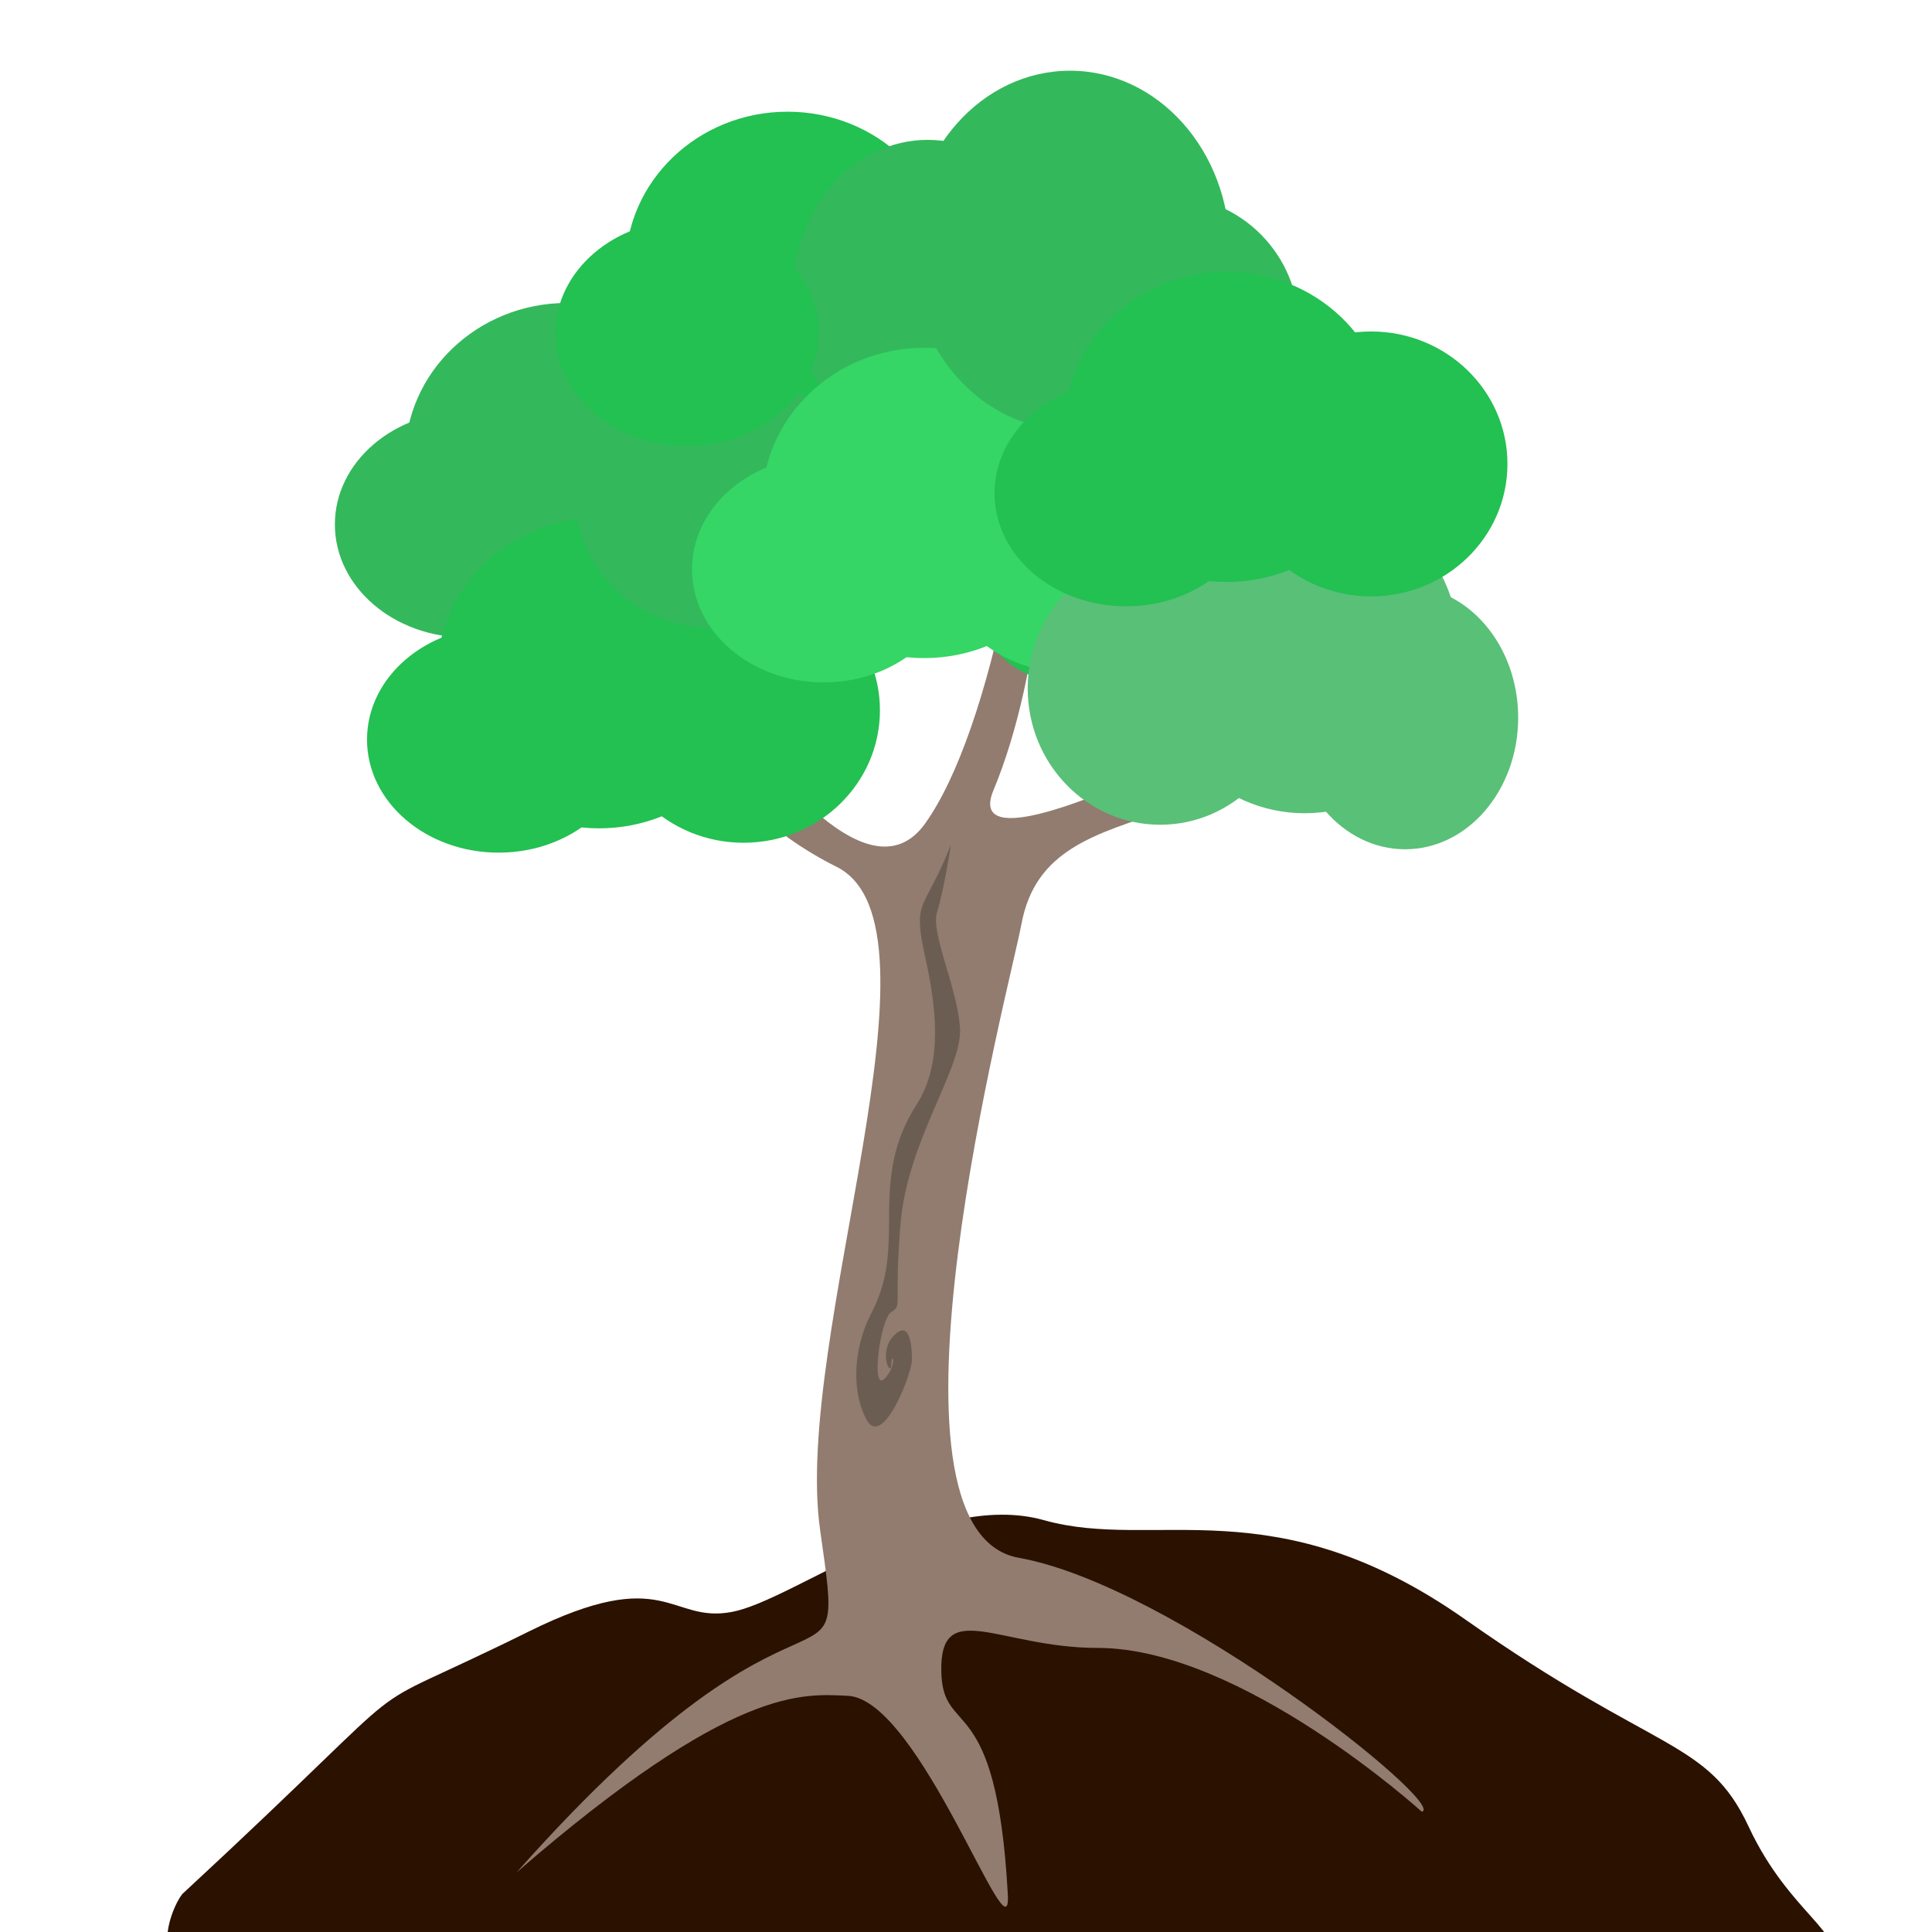 <?xml version="1.0" encoding="UTF-8" standalone="no"?>
<!-- Created with Inkscape (http://www.inkscape.org/) -->

<svg
   xmlns:dc="http://purl.org/dc/elements/1.1/"
   xmlns:cc="http://creativecommons.org/ns#"
   xmlns:rdf="http://www.w3.org/1999/02/22-rdf-syntax-ns#"
   xmlns:svg="http://www.w3.org/2000/svg"
   xmlns="http://www.w3.org/2000/svg"
   xmlns:sodipodi="http://sodipodi.sourceforge.net/DTD/sodipodi-0.dtd"
   xmlns:inkscape="http://www.inkscape.org/namespaces/inkscape"
   width="1000"
   height="1000"
   viewBox="0 0 1000 1000"
   id="svg4940"
   version="1.1"
   inkscape:version="0.91 r13725"
   sodipodi:docname="árbol.svg"
   inkscape:export-filename="C:\Users\SisAdmin1\Pictures\elementos\arbol.png"
   inkscape:export-xdpi="104.32941"
   inkscape:export-ydpi="104.32941">
  <defs
     id="defs4942" />
  <sodipodi:namedview
     id="base"
     pagecolor="#ffffff"
     bordercolor="#666666"
     borderopacity="1.0"
     inkscape:pageopacity="0.0"
     inkscape:pageshadow="2"
     inkscape:zoom="0.49497475"
     inkscape:cx="176.97573"
     inkscape:cy="549.59236"
     inkscape:document-units="px"
     inkscape:current-layer="layer1"
     showgrid="false"
     units="px"
     inkscape:window-width="1600"
     inkscape:window-height="838"
     inkscape:window-x="-8"
     inkscape:window-y="-8"
     inkscape:window-maximized="1" />
  <g
     inkscape:groupmode="layer"
     id="layer4"
     inkscape:label="Capa 3">
    <ellipse
       style="opacity:1;fill:#23c052;fill-opacity:1;stroke:none;stroke-width:1.033;stroke-opacity:1"
       id="path4969-0-3"
       cx="407.631"
       cy="138.108"
       rx="83.826"
       ry="80.291" />
    <ellipse
       style="opacity:1;fill:#23c052;fill-opacity:1;stroke:none;stroke-width:1.252;stroke-opacity:1"
       id="path4973-6"
       cx="482.382"
       cy="157.301"
       rx="70.585"
       ry="68.564" />
    <path
       style="fill:#2b1100;fill-rule:evenodd;stroke:none;stroke-width:1px;stroke-linecap:butt;stroke-linejoin:miter;stroke-opacity:1"
       d="M 94.954,979.797 C 232.335,852.518 171.726,894.944 273.751,844.437 c 71.197,-35.246 72.731,-4.041 105.056,-10.102 32.325,-6.061 104.046,-63.64 161.624,-47.477 57.579,16.162 119.198,-18.183 218.193,51.518 98.995,69.701 125.259,61.619 146.472,107.076 21.213,45.457 51.518,55.558 42.426,71.721 -9.091,16.162 -800.733,14.523 -830.345,12.122 -48.888,-3.964 -25.429,-47.539 -22.223,-49.497 z"
       id="path5751"
       inkscape:connector-curvature="0"
       sodipodi:nodetypes="csssssssc" />
  </g>
  <g
     inkscape:label="Capa 1"
     inkscape:groupmode="layer"
     id="layer1"
     transform="translate(0,-52.362)">
    <path
       style="fill:#917c6f;fill-opacity:1;fill-rule:evenodd;stroke:none;stroke-width:1px;stroke-linecap:butt;stroke-linejoin:miter;stroke-opacity:1"
       d="M 267.363,1021.543 C 424.506,844.4 438.792,944.4 424.506,844.4 c -14.286,-100 69.924,-312.892 8.398,-343.437 -139.019,-69.016 -156.97,-305.716 -156.97,-273.706 0,27.632 149.54,325.768 202.857,251.429 34.328,-47.864 60,-180 57.143,-280 -2.727,-95.451 29.666,139.247 -21.703,262.654 -24.106,57.91 213.132,-76.94 213.132,-76.94 -76.067,114.112 -184.358,69.184 -198.673,146.318 -5.829,31.408 -81.327,313.682 -1.327,327.967 80,14.286 222.491,128.216 208.571,131.429 0,0 -93.424,-84.807 -167.764,-84.793 -50.74,0.01 -81.718,-26.672 -80.951,12.181 0.693,35.123 28.59,7.924 34.429,115.469 2.01,37.013 -45.456,-101.235 -82.857,-102.857 -23.013,-0.998 -59.188,-5.922 -171.429,91.429 z"
       id="path4948"
       inkscape:connector-curvature="0"
       sodipodi:nodetypes="cssssssssssssssc" />
    <path
       style="fill:#6c5d53;fill-rule:evenodd;stroke:none;stroke-width:1.196px;stroke-linecap:butt;stroke-linejoin:miter;stroke-opacity:1"
       d="m 492.158,489.739 c -14.207,35.76 -20.127,27.128 -13.023,59.189 7.104,32.061 7.104,56.723 -4.736,75.219 -11.839,18.496 -14.207,35.76 -14.207,57.956 0,22.196 -1.184,34.527 -9.471,50.557 -8.288,16.03 -10.655,38.226 -2.368,54.256 8.288,16.03 23.679,-23.429 23.679,-30.828 0,-7.399 -1.184,-20.963 -9.471,-12.331 -8.288,8.632 -1.184,22.196 -1.184,14.797 0,-7.399 3.552,0 -3.552,7.399 -7.104,7.399 -2.368,-30.828 3.552,-34.527 5.92,-3.699 1.184,-2.466 4.736,-45.625 3.552,-43.159 31.966,-80.152 30.782,-101.114 -1.184,-20.963 -15.391,-49.324 -11.839,-60.422 3.552,-11.098 7.104,-34.527 7.104,-34.527 z"
       id="path4967"
       inkscape:connector-curvature="0"
       sodipodi:nodetypes="csssssssssssssc" />
    <ellipse
       style="opacity:1;fill:#23c052;fill-opacity:1;stroke:none;stroke-opacity:1"
       id="path5001"
       cx="550.028"
       cy="370.004"
       rx="40.911"
       ry="34.85" />
    <ellipse
       style="opacity:1;fill:#23c052;fill-opacity:1;stroke:none;stroke-opacity:1"
       id="path5001-7"
       cx="514.168"
       cy="343.235"
       rx="40.911"
       ry="34.85" />
    <ellipse
       style="opacity:1;fill:#23c052;fill-opacity:1;stroke:none;stroke-opacity:1"
       id="path5001-9"
       cx="560.635"
       cy="310.91"
       rx="40.911"
       ry="34.85" />
    <ellipse
       style="opacity:1;fill:#23c052;fill-opacity:1;stroke:none;stroke-opacity:1"
       id="path5001-8"
       cx="518.208"
       cy="230.098"
       rx="40.911"
       ry="34.85" />
    <ellipse
       style="opacity:1;fill:#23c052;fill-opacity:1;stroke:none;stroke-opacity:1"
       id="path5001-3"
       cx="547.503"
       cy="193.732"
       rx="40.911"
       ry="34.85" />
    <ellipse
       style="opacity:1;fill:#23c052;fill-opacity:1;stroke:none;stroke-opacity:1"
       id="path5001-87"
       cx="568.716"
       cy="245.25"
       rx="40.911"
       ry="34.85" />
    <ellipse
       style="opacity:1;fill:#34b85c;fill-opacity:1;stroke:none;stroke-width:1.033;stroke-opacity:1"
       id="path4969-0-9"
       cx="293.483"
       cy="289.465"
       rx="83.826"
       ry="80.291" />
    <ellipse
       style="opacity:1;fill:#34b85c;fill-opacity:1;stroke:none;stroke-width:1.116;stroke-opacity:1"
       id="path4971-7"
       cx="241.46"
       cy="323.81"
       rx="68.127"
       ry="58.531" />
    <ellipse
       style="opacity:1;fill:#34b85c;fill-opacity:1;stroke:none;stroke-width:1.252;stroke-opacity:1"
       id="path4973-66"
       cx="-480.143"
       cy="204.119"
       rx="69.608"
       ry="79.363"
       transform="scale(-1,1)" />
  </g>
  <g
     inkscape:groupmode="layer"
     id="layer3"
     inkscape:label="Capa 2">
    <ellipse
       style="opacity:1;fill:#23c052;fill-opacity:1;stroke:none;stroke-width:1.252;stroke-opacity:1"
       id="path4973"
       cx="384.868"
       cy="367.644"
       rx="70.585"
       ry="68.564" />
    <ellipse
       style="opacity:1;fill:#23c052;fill-opacity:1;stroke:none;stroke-width:1.116;stroke-opacity:1"
       id="path4971"
       cx="258.094"
       cy="382.797"
       rx="68.127"
       ry="58.531" />
    <ellipse
       style="opacity:1;fill:#23c052;fill-opacity:1;stroke:none;stroke-width:1.033;stroke-opacity:1"
       id="path4969-0"
       cx="310.117"
       cy="348.452"
       rx="83.826"
       ry="80.291" />
    <ellipse
       style="opacity:1;fill:#34b85c;fill-opacity:1;stroke:none;stroke-width:1.252;stroke-opacity:1"
       id="path4973-4"
       cx="368.235"
       cy="256.296"
       rx="70.585"
       ry="68.564" />
    <ellipse
       style="opacity:1;fill:#23c052;fill-opacity:1;stroke:none;stroke-width:1.116;stroke-opacity:1"
       id="path4971-0"
       cx="355.608"
       cy="172.453"
       rx="68.127"
       ry="58.531" />
    <ellipse
       style="opacity:1;fill:#35d665;fill-opacity:1;stroke:none;stroke-width:1.252;stroke-opacity:1"
       id="path4973-7"
       cx="553.093"
       cy="279.53"
       rx="70.585"
       ry="68.564" />
    <ellipse
       style="opacity:1;fill:#35d665;fill-opacity:1;stroke:none;stroke-width:1.116;stroke-opacity:1"
       id="path4971-1"
       cx="426.318"
       cy="294.682"
       rx="68.127"
       ry="58.531" />
    <ellipse
       style="opacity:1;fill:#35d665;fill-opacity:1;stroke:none;stroke-width:1.033;stroke-opacity:1"
       id="path4969-0-6"
       cx="478.341"
       cy="260.337"
       rx="83.826"
       ry="80.291" />
    <ellipse
       style="opacity:1;fill:#34b85c;fill-opacity:1;stroke:none;stroke-width:1.116;stroke-opacity:1"
       id="path4971-9"
       cx="-605.164"
       cy="169.296"
       rx="67.185"
       ry="67.75"
       transform="scale(-1,1)" />
    <ellipse
       style="opacity:1;fill:#34b85c;fill-opacity:1;stroke:none;stroke-width:1.033;stroke-opacity:1"
       id="path4969-0-0"
       cx="-553.86"
       cy="129.541"
       rx="82.667"
       ry="92.937"
       transform="scale(-1,1)" />
    <ellipse
       style="opacity:1;fill:#59c078;fill-opacity:1;stroke:none;stroke-width:1.252;stroke-opacity:1"
       id="path4973-8"
       cx="356.301"
       cy="600.502"
       rx="70.585"
       ry="68.564"
       transform="matrix(0,1,1,0,0,0)" />
    <ellipse
       style="opacity:1;fill:#59c078;fill-opacity:1;stroke:none;stroke-width:1.116;stroke-opacity:1"
       id="path4971-8"
       cx="371.453"
       cy="727.276"
       rx="68.127"
       ry="58.531"
       transform="matrix(0,1,1,0,0,0)" />
    <ellipse
       style="opacity:1;fill:#59c078;fill-opacity:1;stroke:none;stroke-width:1.033;stroke-opacity:1"
       id="path4969-0-8"
       cx="337.108"
       cy="675.253"
       rx="83.826"
       ry="80.291"
       transform="matrix(0,1,1,0,0,0)" />
    <ellipse
       style="opacity:1;fill:#23c052;fill-opacity:1;stroke:none;stroke-width:1.252;stroke-opacity:1"
       id="path4973-9"
       cx="709.666"
       cy="240.134"
       rx="70.585"
       ry="68.564" />
    <ellipse
       style="opacity:1;fill:#23c052;fill-opacity:1;stroke:none;stroke-width:1.116;stroke-opacity:1"
       id="path4971-5"
       cx="582.892"
       cy="255.286"
       rx="68.127"
       ry="58.531" />
    <ellipse
       style="opacity:1;fill:#23c052;fill-opacity:1;stroke:none;stroke-width:1.033;stroke-opacity:1"
       id="path4969-0-4"
       cx="634.915"
       cy="220.941"
       rx="83.826"
       ry="80.291" />
  </g>
</svg>
